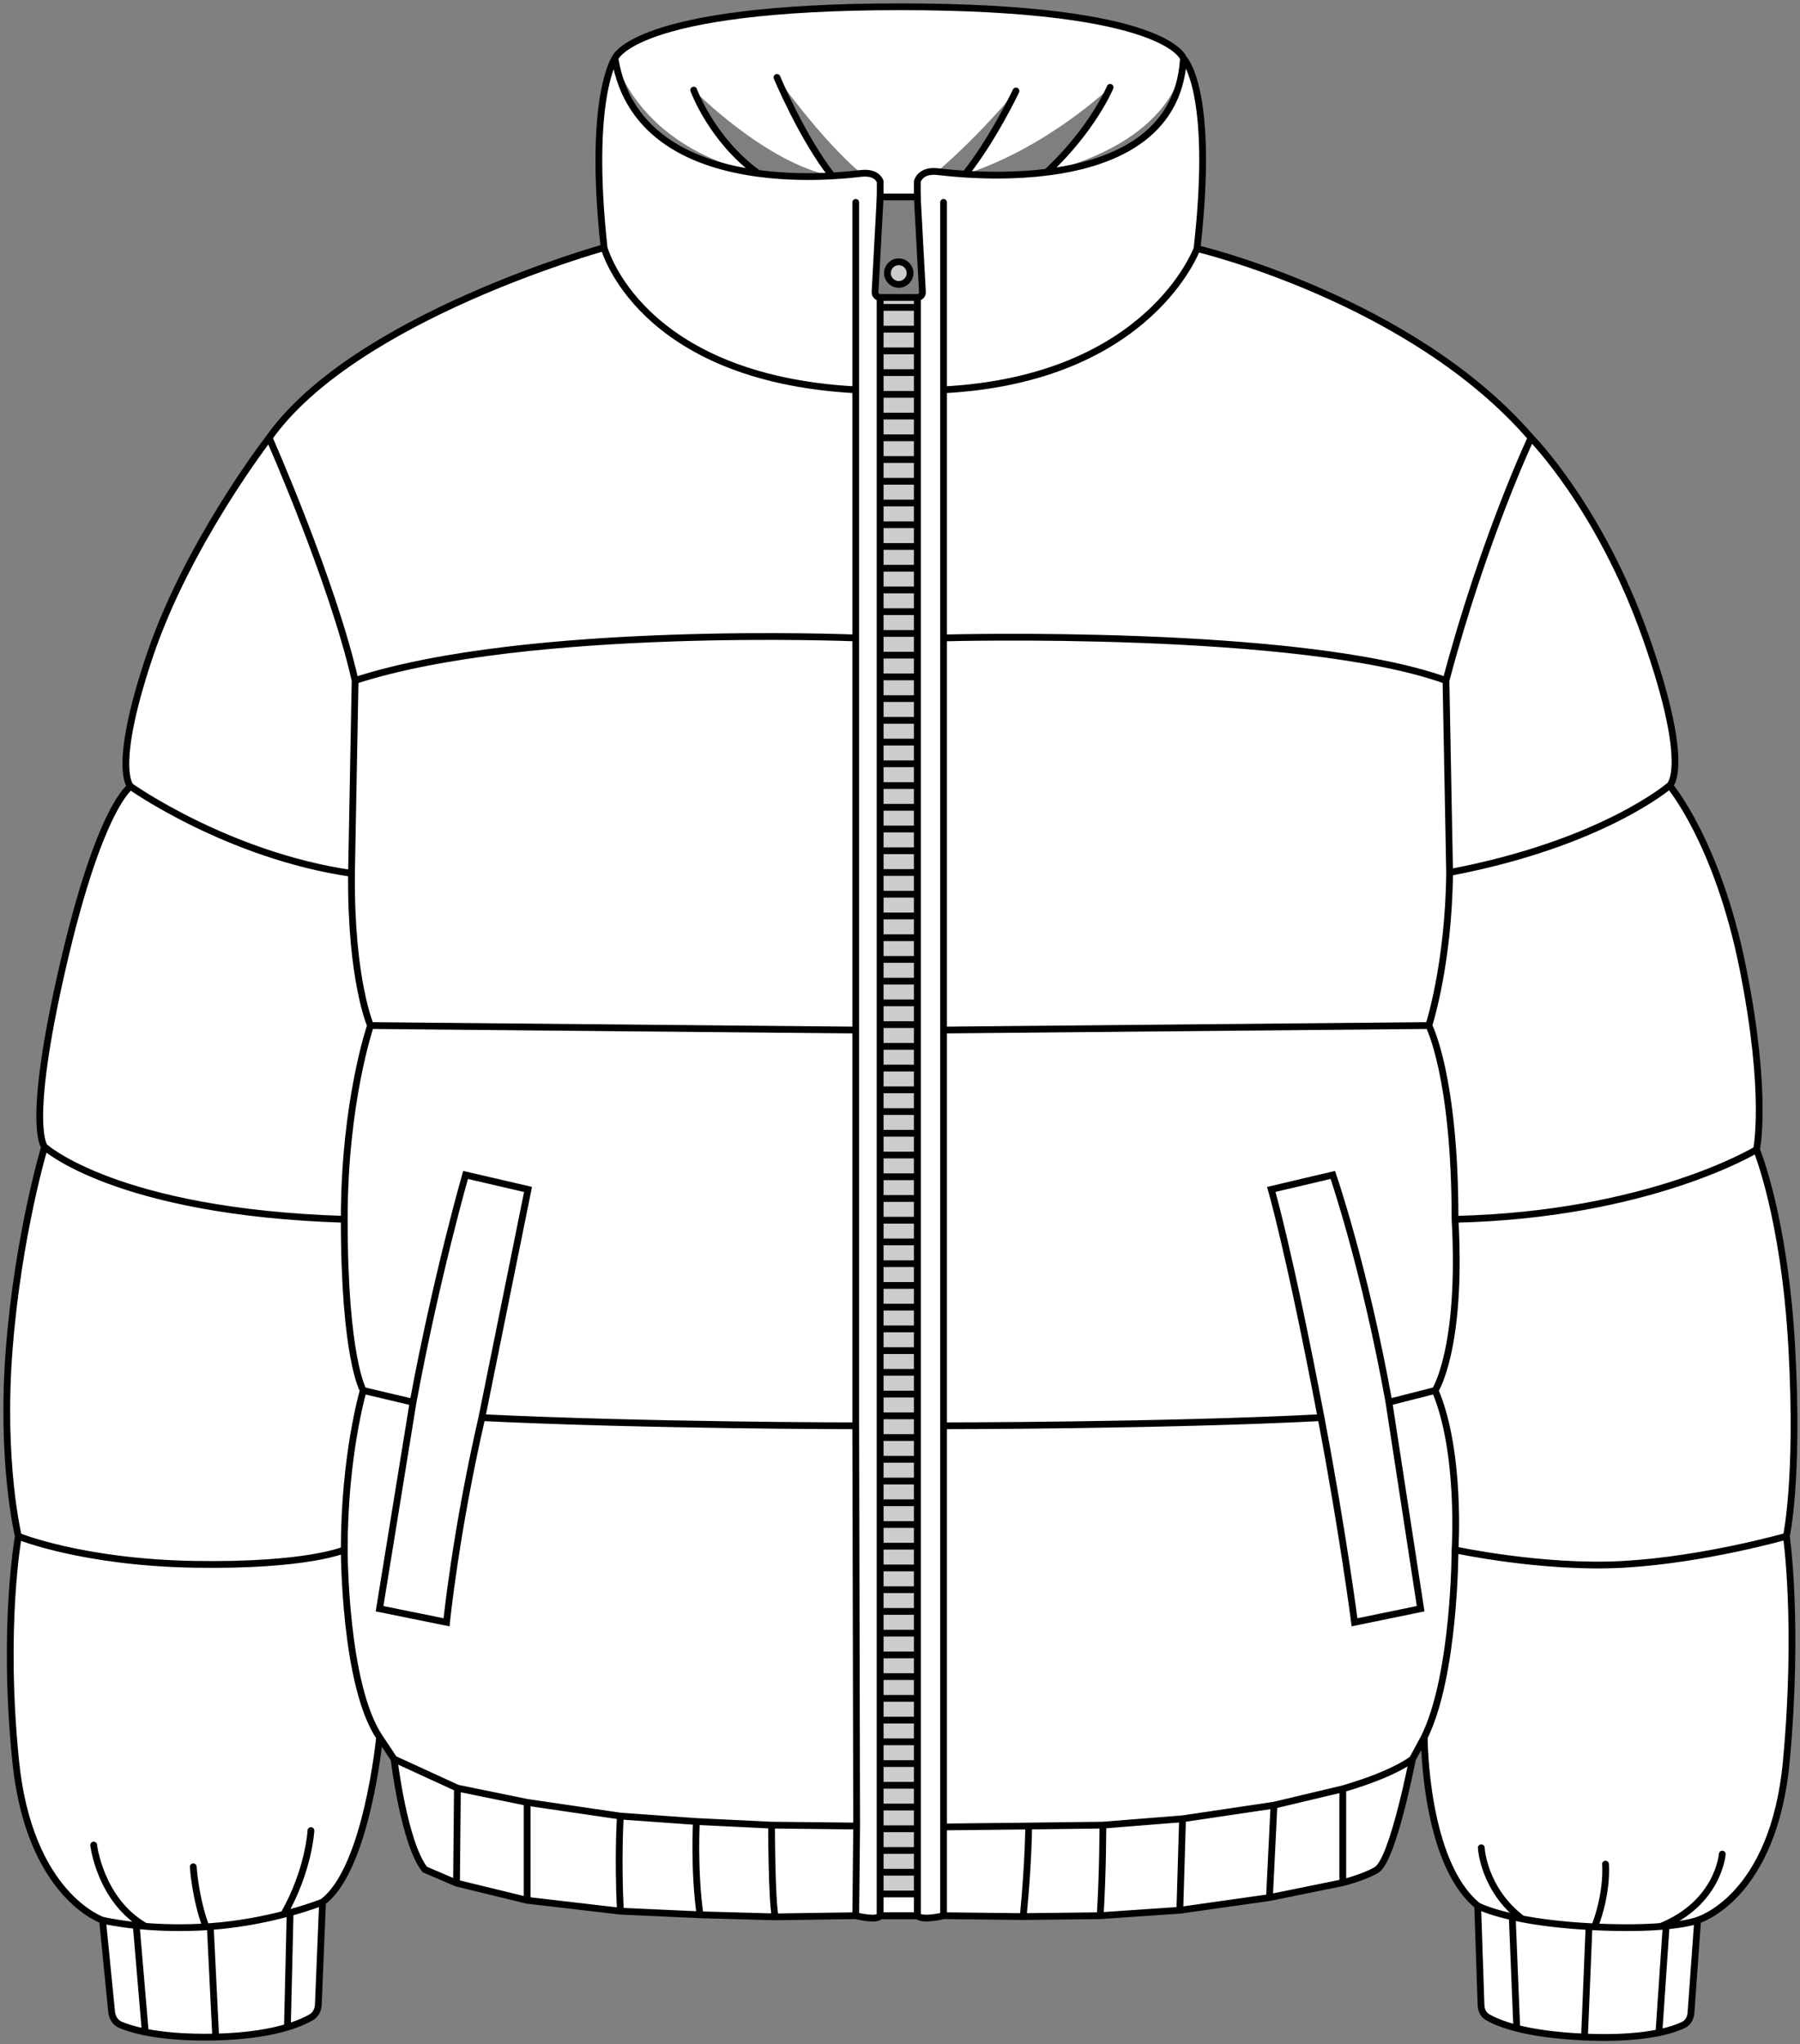 <svg width="266" height="302" viewBox="0 0 266 302" fill="white" xmlns="http://www.w3.org/2000/svg">
<rect x="0" y="0" width="266" height="302" fill="#808080" stroke="none"/>
<path d="M62.78 276.186C59.703 272.306 58.231 259.864 58.231 259.864L56.091 256.654C56.091 256.654 54.218 276.186 47.663 281.002L47.043 296.119C47.011 296.891 46.674 297.62 46.005 298.008C45.292 298.422 44.155 298.967 42.472 299.475C40.118 300.185 36.697 300.824 31.876 300.935C27.213 301.042 23.838 300.677 21.468 300.201C19.762 299.858 18.576 299.457 17.805 299.134C17.024 298.806 16.578 298.046 16.494 297.204L15.154 283.677C15.154 283.677 4.318 280.065 2.311 260.132C0.304 240.199 2.712 226.955 2.712 226.955C2.712 226.955 0.037 215.985 1.375 199.128C2.712 182.272 6.592 169.429 6.592 169.429C6.592 169.429 3.783 166.62 9.268 142.807C14.753 118.994 19.301 116.185 19.301 116.185C19.301 116.185 16.492 113.643 22.11 96.92C27.729 80.198 39.769 64.679 39.769 64.679C52.478 46.753 89.268 36.586 89.268 36.586C86.86 14.378 90.873 8.625 90.873 8.625C90.873 8.625 93.415 1 133.014 1C172.613 1 174.887 8.625 174.887 8.625C174.887 8.625 179.57 13.04 176.894 36.719C176.894 36.719 208.6 44.211 226.259 64.679C226.259 64.679 236.48 74.98 243.249 94.245C250.017 113.509 246.727 116.051 246.727 116.051C246.727 116.051 253.818 124.345 257.563 143.074C261.309 161.804 259.57 169.83 259.57 169.83C259.57 169.83 263.717 179.73 264.788 199.128C265.858 218.526 263.985 226.955 263.985 226.955C263.985 226.955 265.858 239.797 263.985 260.132C262.112 280.467 250.874 283.677 250.874 283.677L249.89 297.337C249.835 298.101 249.476 298.809 248.786 299.143C248.062 299.493 246.901 299.932 245.149 300.295C242.738 300.796 239.207 301.152 234.152 300.935C229.675 300.742 226.446 300.221 224.145 299.632C221.921 299.062 220.566 298.43 219.791 297.971C219.178 297.607 218.888 296.931 218.863 296.218L218.366 281.537C210.473 275.115 210.473 256.654 210.473 256.654L208.734 259.864C208.734 259.864 205.924 274.447 203.516 276.186C202.958 276.589 200.841 277.523 198.433 278.128L187.596 280.333L174.352 282.206L162.58 283.008L151.208 283.142L139.436 283.008C139.436 283.008 136.359 283.811 135.556 283.008H130.071C129.67 283.811 126.459 283.008 126.459 283.008L114.553 283.183L103.449 282.875L91.676 282.34L77.897 280.734L67.462 278.192L62.78 276.186Z" />
<path d="M126.459 283.008L126.593 269.764M126.459 283.008C126.459 283.008 129.67 283.811 130.071 283.008M126.459 283.008L114.553 283.183M139.436 283.008L139.436 269.898M139.436 283.008C139.436 283.008 136.359 283.811 135.556 283.008M139.436 283.008L151.208 283.142M89.268 36.586C89.268 36.586 52.478 46.753 39.769 64.679M89.268 36.586C89.268 36.586 94.352 55.85 126.459 57.589M89.268 36.586C86.86 14.378 90.873 8.625 90.873 8.625M58.231 259.864C58.231 259.864 59.703 272.306 62.78 276.186L67.462 278.192M58.231 259.864L56.091 256.654M58.231 259.864L67.596 264.162M126.593 269.764L126.459 210.633M126.593 269.764L114.017 269.63M126.459 29.896V57.589M208.734 259.864C208.734 259.864 205.924 274.446 203.516 276.186C202.958 276.589 200.841 277.523 198.433 278.128M208.734 259.864L210.473 256.654M208.734 259.864C208.734 259.864 206.182 262.021 198.433 264.27M139.436 269.898L139.436 210.633M139.436 269.898L152.011 269.764M176.894 36.719C176.894 36.719 208.6 44.211 226.259 64.679M176.894 36.719C176.894 36.719 169.937 55.984 139.436 57.589M176.894 36.719C179.57 13.04 174.887 8.625 174.887 8.625M139.436 29.896V57.589M126.459 152.172V94.245M126.459 152.172V210.633M126.459 152.172L54.753 151.503M139.436 152.172V94.245M139.436 152.172V210.633M139.436 152.172L211.142 151.503M139.436 94.245C139.436 94.245 192.145 92.773 213.683 100.532M139.436 94.245V57.589M126.459 94.245C126.459 94.245 78.031 92.238 52.478 100.532M126.459 94.245V57.589M126.459 210.633C126.459 210.633 96.091 210.633 71.208 209.429M139.436 210.633C139.436 210.633 172.078 210.633 195.222 209.429M53.682 205.416C53.682 205.416 50.873 214.914 50.873 228.961M53.682 205.416C53.682 205.416 50.873 200.734 50.873 180.132M53.682 205.416L61.04 207.155M52.478 100.532L51.943 129.028M52.478 100.532C49.134 85.817 39.769 64.679 39.769 64.679M54.753 151.503C54.753 151.503 50.873 162.74 50.873 180.132M54.753 151.503C54.753 151.503 51.81 144.814 51.943 129.028M213.683 100.532L214.219 128.894M213.683 100.532C219.302 79.395 226.259 64.679 226.259 64.679M211.142 151.503C211.142 151.503 215.021 158.861 215.021 180.132M211.142 151.503C211.142 151.503 214.085 142.539 214.219 128.894M212.078 205.416C215.958 214.513 215.021 228.961 215.021 228.961M212.078 205.416C212.078 205.416 216.092 199.262 215.021 180.132M212.078 205.416L205.255 207.155M50.873 228.961C50.873 228.961 50.873 248.895 56.091 256.654M50.873 228.961C50.873 228.961 45.388 231.369 28.799 231.102C12.211 230.834 2.712 226.955 2.712 226.955M56.091 256.654C56.091 256.654 54.218 276.186 47.663 281.002M215.021 228.961C215.021 228.961 215.021 247.423 210.473 256.654M215.021 228.961C215.021 228.961 227.998 231.771 239.904 231.102C251.811 230.433 263.985 226.955 263.985 226.955M210.473 256.654C210.473 256.654 210.473 275.115 218.366 281.537M50.873 180.132C17.161 179.061 6.592 169.429 6.592 169.429M215.021 180.132C243.784 179.463 259.57 169.83 259.57 169.83M51.943 129.028C33.616 126.352 19.301 116.185 19.301 116.185M214.219 128.894C236.828 124.613 246.727 116.051 246.727 116.051M39.769 64.679C39.769 64.679 27.729 80.198 22.11 96.92C16.492 113.643 19.301 116.185 19.301 116.185M226.259 64.679C226.259 64.679 236.48 74.98 243.249 94.245C250.017 113.509 246.727 116.051 246.727 116.051M19.301 116.185C19.301 116.185 14.753 118.994 9.268 142.807C3.783 166.62 6.592 169.429 6.592 169.429M47.663 281.002L47.043 296.119C47.011 296.891 46.674 297.62 46.005 298.008C45.292 298.422 44.155 298.967 42.472 299.475M47.663 281.002C47.663 281.002 45.854 281.739 42.873 282.559M6.592 169.429C6.592 169.429 2.712 182.272 1.375 199.128C0.037 215.985 2.712 226.955 2.712 226.955M2.712 226.955C2.712 226.955 0.304 240.199 2.311 260.132C4.318 280.065 15.154 283.677 15.154 283.677M15.154 283.677L16.494 297.204C16.578 298.046 17.024 298.806 17.805 299.134C18.576 299.457 19.762 299.858 21.468 300.201M15.154 283.677C15.154 283.677 16.999 284.129 20.131 284.454M246.727 116.051C246.727 116.051 253.818 124.345 257.563 143.074C261.309 161.804 259.57 169.83 259.57 169.83M259.57 169.83C259.57 169.83 263.717 179.73 264.788 199.128C265.858 218.526 263.985 226.955 263.985 226.955M263.985 226.955C263.985 226.955 265.858 239.797 263.985 260.132C262.112 280.467 250.874 283.677 250.874 283.677M218.366 281.537L218.863 296.218C218.888 296.931 219.178 297.607 219.791 297.971C220.566 298.43 221.921 299.062 224.145 299.632M218.366 281.537C218.366 281.537 219.829 282.36 223.476 283.177M250.874 283.677L249.89 297.337C249.835 298.101 249.476 298.809 248.786 299.143C248.062 299.493 246.901 299.932 245.149 300.295M250.874 283.677C250.874 283.677 249.6 284.205 246.219 284.529M61.04 207.155C64.519 188.426 68.8 173.576 68.8 173.576L78.031 175.717L71.208 209.429M61.04 207.155L56.091 237.657L65.99 239.664C65.99 239.664 67.328 226.286 71.208 209.429M205.255 207.155L209.938 237.657L200.172 239.664C200.172 239.664 198.433 226.286 195.222 209.429M205.255 207.155C201.643 187.088 196.961 173.576 196.961 173.576L187.864 175.717C187.864 175.717 190.508 184.68 195.222 209.429M174.887 8.625C174.887 8.625 172.613 1 133.014 1C93.415 1 90.873 8.625 90.873 8.625M174.887 8.625C174.227 20.293 164.108 24.272 154.687 25.444M135.556 283.008V26.82C135.556 26.82 135.957 25.08 138.499 25.348C138.972 25.398 140.486 25.586 142.646 25.724M135.556 283.008H130.071M90.873 8.625C92.791 20.352 102.921 24.394 112.03 25.616M130.071 283.008V26.82C130.071 26.82 129.67 25.348 127.262 25.616C126.787 25.668 125.219 25.867 122.981 25.988M234.821 284.614L234.152 300.935M234.821 284.614C230.653 284.385 227.41 283.952 224.948 283.482M234.821 284.614C235.102 284.629 235.378 284.643 235.65 284.657M234.152 300.935C239.207 301.152 242.738 300.796 245.149 300.295M234.152 300.935C229.675 300.742 226.446 300.221 224.145 299.632M31.876 300.935C36.697 300.824 40.118 300.185 42.472 299.475M31.876 300.935C27.213 301.042 23.838 300.677 21.468 300.201M31.876 300.935L31.074 284.614M31.074 284.614C30.858 284.629 30.644 284.643 30.432 284.656M31.074 284.614C35.28 284.313 39.055 283.554 41.937 282.809M151.208 283.142L162.58 283.008M151.208 283.142C152.011 274.848 152.011 269.764 152.011 269.764M162.58 283.008L174.352 282.206M162.58 283.008C162.981 276.721 162.981 269.63 162.981 269.63M174.352 282.206L187.596 280.333M174.352 282.206L174.754 268.694M187.596 280.333L198.433 278.128M187.596 280.333L188.265 266.687M198.433 278.128V264.27M198.433 264.27L188.265 266.687M188.265 266.687L174.754 268.694M174.754 268.694L162.981 269.63M162.981 269.63L152.011 269.764M114.553 283.183C114.017 280.333 114.017 269.63 114.017 269.63M114.553 283.183L103.449 282.875M114.017 269.63L102.914 269.095M102.914 269.095L91.676 268.293M102.914 269.095C102.914 269.095 102.512 276.186 103.449 282.875M91.676 268.293L77.897 266.269M91.676 268.293C91.676 268.293 91.275 274.313 91.676 282.34M77.897 266.269L67.596 264.162M77.897 266.269V280.734M67.596 264.162L67.462 278.192M91.676 282.34L103.449 282.875M91.676 282.34L77.897 280.734M77.897 280.734L67.462 278.192M122.981 25.988C120.127 26.143 116.185 26.173 112.03 25.616M122.981 25.988C118.566 20.398 114.82 11.435 114.82 11.435M112.03 25.616C105.188 20.666 102.512 13.308 102.512 13.308M142.646 25.724C145.729 25.919 150.126 26.011 154.687 25.444M142.646 25.724C146.794 20.532 150.138 13.441 150.138 13.441M154.687 25.444C161.509 19.06 164.051 12.906 164.051 12.906M42.873 282.559C42.573 282.641 42.26 282.725 41.937 282.809M42.873 282.559L42.472 299.475M21.468 300.201L20.131 284.454M20.131 284.454C20.553 284.497 21 284.539 21.468 284.577M21.468 284.577C23.918 284.774 26.971 284.869 30.432 284.656M21.468 284.577C14.779 280.734 13.843 272.574 13.843 272.574M30.432 284.656C28.826 280.333 28.559 275.784 28.559 275.784M41.937 282.809C45.682 276.186 45.95 270.433 45.95 270.433M245.149 300.295L246.219 284.529M246.219 284.529C245.963 284.554 245.696 284.577 245.416 284.599M223.476 283.177L224.145 299.632M223.476 283.177C223.932 283.279 224.422 283.381 224.948 283.482M245.416 284.599C243.087 284.781 239.901 284.861 235.65 284.657M245.416 284.599C253.978 281.135 254.513 273.911 254.513 273.911M224.948 283.482C219.195 279.129 218.901 272.975 218.901 272.975M235.65 284.657C237.657 279.396 237.256 275.383 237.256 275.383" stroke="black" stroke-linecap="round"/>
<path d="M112.03 25.616C116.185 26.173 120.127 26.143 122.981 25.988C113.215 24.144 102.512 13.308 102.512 13.308C102.512 13.308 105.188 20.666 112.03 25.616Z" fill="black" fill-opacity="0.5"/>
<path d="M122.981 25.988C125.219 25.867 126.787 25.668 127.262 25.616C121.242 20.532 114.82 11.435 114.82 11.435C114.82 11.435 118.566 20.398 122.981 25.988Z" fill="black" fill-opacity="0.5"/>
<path d="M138.499 25.348C138.972 25.398 140.486 25.586 142.646 25.724C146.794 20.532 150.138 13.441 150.138 13.441C150.138 13.441 145.188 19.595 138.499 25.348Z" fill="black" fill-opacity="0.5"/>
<path d="M142.646 25.724C145.729 25.919 150.126 26.011 154.687 25.444C161.509 19.06 164.051 12.906 164.051 12.906C164.051 12.906 154.687 21.87 142.646 25.724Z" fill="black" fill-opacity="0.5"/>
<path d="M90.873 8.625C90.873 8.625 93.95 21.602 112.03 25.616C102.921 24.394 92.791 20.352 90.873 8.625Z" fill="black" fill-opacity="0.5"/>
<path d="M174.862 9.007C174.005 20.38 164.005 24.285 154.687 25.444C172.713 20.822 174.653 11.056 174.862 9.007Z" fill="black" fill-opacity="0.5"/>
<path d="M135.556 283.008H130.071V279.798V276.587V273.376V270.165V266.955V263.744V260.533V257.323V254.112V250.901V247.69V244.48V241.269V238.058V234.848V231.637V228.426V225.215V222.005V218.794V215.583V212.372V209.162V205.951V202.74V199.53V196.319V193.108V189.897V186.687V183.476V180.265V177.055V173.844V170.633V167.422V164.212V161.001V157.79V154.579V151.369V148.158V144.947V141.737V138.526V135.315V132.104V128.894V125.683V122.472V119.262V116.051V112.84V109.629V106.419V103.208V99.997V96.787V93.576V90.365V87.154V83.944V80.733V77.522V74.311V71.101V67.89V64.679V61.468V58.258V55.047V51.836V48.626V45.415V43.943C129.635 43.943 129.288 43.577 129.312 43.142L130.071 29.094H135.556L136.315 43.142C136.339 43.577 135.992 43.943 135.556 43.943V45.415V48.626V51.836V55.047V58.258V61.468V64.679V67.89V71.101V74.311V77.522V80.733V83.944V87.154V90.365V93.576V96.787V99.997V103.208V106.419V109.629V112.84V116.051V119.262V122.472V125.683V128.894V132.104V135.315V138.526V141.737V144.947V148.158V151.369V154.579V157.79V161.001V164.212V167.422V170.633V173.844V177.055V180.265V183.476V186.687V189.897V193.108V196.319V199.53V202.74V205.951V209.162V212.372V215.583V218.794V222.005V225.215V228.426V231.637V234.848V238.058V241.269V244.48V247.69V250.901V254.112V257.323V260.533V263.744V266.955V270.165V273.376V276.587V279.798V283.008Z" fill="#CCCCCC"/>
<path d="M130.071 279.798V283.008H135.556V279.798M130.071 279.798V276.587M130.071 279.798H135.556M135.556 279.798V276.587M130.071 276.587V273.376M130.071 276.587H135.556M135.556 276.587V273.376M130.071 273.376V270.165M130.071 273.376H135.556M135.556 273.376V270.165M130.071 270.165V266.955M130.071 270.165H135.556M135.556 270.165V266.955M130.071 266.955H135.556M130.071 266.955V263.744M135.556 266.955V263.744M130.071 263.744V260.533M130.071 263.744H135.556M135.556 263.744V260.533M130.071 260.533V257.323M130.071 260.533H135.556M135.556 260.533V257.323M130.071 257.323V254.112M130.071 257.323H135.556M135.556 257.323V254.112M130.071 254.112V250.901M130.071 254.112H135.556M135.556 254.112V250.901M130.071 250.901H135.556M130.071 250.901V247.69M135.556 250.901V247.69M130.071 247.69V244.48M130.071 247.69H135.556M135.556 247.69V244.48M130.071 244.48V241.269M130.071 244.48H135.556M135.556 244.48V241.269M130.071 241.269V238.058M130.071 241.269H135.556M135.556 241.269V238.058M130.071 238.058V234.848M130.071 238.058H135.556M135.556 238.058V234.848M130.071 234.848H135.556M130.071 234.848V231.637M135.556 234.848V231.637M130.071 231.637V228.426M130.071 231.637H135.556M135.556 231.637V228.426M130.071 228.426V225.215M130.071 228.426H135.556M135.556 228.426V225.215M130.071 225.215V222.005M130.071 225.215H135.556M135.556 225.215V222.005M130.071 222.005V218.794M130.071 222.005H135.556M135.556 222.005V218.794M130.071 218.794H135.556M130.071 218.794V215.583M135.556 218.794V215.583M130.071 215.583V212.372M130.071 215.583H135.556M135.556 215.583V212.372M130.071 212.372V209.162M130.071 212.372H135.556M135.556 212.372V209.162M130.071 209.162V205.951M130.071 209.162H135.556M135.556 209.162V205.951M130.071 205.951V202.74M130.071 205.951H135.556M135.556 205.951V202.74M130.071 202.74H135.556M130.071 202.74V199.53M135.556 202.74V199.53M130.071 199.53V196.319M130.071 199.53H135.556M135.556 199.53V196.319M130.071 196.319V193.108M130.071 196.319H135.556M135.556 196.319V193.108M130.071 193.108V189.897M130.071 193.108H135.556M135.556 193.108V189.897M130.071 189.897V186.687M130.071 189.897H135.556M135.556 189.897V186.687M130.071 186.687H135.556M130.071 186.687V183.476M135.556 186.687V183.476M130.071 183.476V180.265M130.071 183.476H135.556M135.556 183.476V180.265M130.071 180.265V177.055M130.071 180.265H135.556M135.556 180.265V177.055M130.071 177.055V173.844M130.071 177.055H135.556M135.556 177.055V173.844M130.071 173.844V170.633M130.071 173.844H135.556M135.556 173.844V170.633M130.071 170.633H135.556M130.071 170.633V167.422M135.556 170.633V167.422M130.071 167.422V164.212M130.071 167.422H135.556M135.556 167.422V164.212M130.071 164.212V161.001M130.071 164.212H135.556M135.556 164.212V161.001M130.071 161.001V157.79M130.071 161.001H135.556M135.556 161.001V157.79M130.071 157.79V154.579M130.071 157.79H135.556M135.556 157.79V154.579M130.071 154.579H135.556M130.071 154.579V151.369M135.556 154.579V151.369M130.071 151.369V148.158M130.071 151.369H135.556M135.556 151.369V148.158M130.071 148.158V144.947M130.071 148.158H135.556M135.556 148.158V144.947M130.071 144.947V141.737M130.071 144.947H135.556M135.556 144.947V141.737M130.071 141.737V138.526M130.071 141.737H135.556M135.556 141.737V138.526M130.071 138.526H135.556M130.071 138.526V135.315M135.556 138.526V135.315M130.071 135.315V132.104M130.071 135.315H135.556M135.556 135.315V132.104M130.071 132.104V128.894M130.071 132.104H135.556M135.556 132.104V128.894M130.071 128.894V125.683M130.071 128.894H135.556M135.556 128.894V125.683M130.071 125.683V122.472M130.071 125.683H135.556M135.556 125.683V122.472M130.071 122.472H135.556M130.071 122.472V119.262M135.556 122.472V119.262M130.071 119.262V116.051M130.071 119.262H135.556M135.556 119.262V116.051M130.071 116.051V112.84M130.071 116.051H135.556M135.556 116.051V112.84M130.071 112.84V109.629M130.071 112.84H135.556M135.556 112.84V109.629M130.071 109.629V106.419M130.071 109.629H135.556M135.556 109.629V106.419M130.071 106.419H135.556M130.071 106.419V103.208M135.556 106.419V103.208M130.071 103.208V99.997M130.071 103.208H135.556M135.556 103.208V99.997M130.071 99.997V96.787M130.071 99.997H135.556M135.556 99.997V96.787M130.071 96.787V93.576M130.071 96.787H135.556M135.556 96.787V93.576M130.071 93.576V90.365M130.071 93.576H135.556M135.556 93.576V90.365M130.071 90.365V87.154M130.071 90.365H135.556M135.556 90.365V87.154M130.071 87.154V83.944M130.071 87.154H135.556M135.556 87.154V83.944M130.071 83.944V80.733M130.071 83.944H135.556M135.556 83.944V80.733M130.071 80.733V77.522M130.071 80.733H135.556M135.556 80.733V77.522M130.071 77.522H135.556M130.071 77.522V74.311M135.556 77.522V74.311M130.071 74.311V71.101M130.071 74.311H135.556M135.556 74.311V71.101M130.071 71.101V67.89M130.071 71.101H135.556M135.556 71.101V67.89M130.071 67.89V64.679M130.071 67.89H135.556M135.556 67.89V64.679M130.071 64.679V61.468M130.071 64.679H135.556M135.556 64.679V61.468M130.071 61.468H135.556M130.071 61.468V58.258M135.556 61.468V58.258M130.071 58.258V55.047M130.071 58.258H135.556M135.556 58.258V55.047M130.071 55.047V51.836M130.071 55.047H135.556M135.556 55.047V51.836M130.071 51.836V48.626M130.071 51.836H135.556M135.556 51.836V48.626M130.071 48.626V45.415M130.071 48.626H135.556M135.556 48.626V45.415M130.071 45.415H135.556M130.071 45.415V43.943M135.556 45.415V43.943M130.071 43.943V43.943C129.635 43.943 129.288 43.577 129.312 43.142L130.071 29.094H135.556L136.315 43.142C136.339 43.577 135.992 43.943 135.556 43.943V43.943M130.071 43.943H135.556M131.141 40.331C131.133 41.258 131.887 42.015 132.813 42.015C133.74 42.015 134.494 41.258 134.486 40.331C134.478 39.413 133.732 38.678 132.813 38.678C131.895 38.678 131.149 39.413 131.141 40.331Z" stroke="black" stroke-linecap="round"/>
<path fill-rule="evenodd" clip-rule="evenodd" d="M135.556 29.094H130.071L129.312 43.142C129.288 43.577 129.635 43.943 130.071 43.943H135.556C135.992 43.943 136.339 43.577 136.315 43.142L135.556 29.094ZM132.813 42.015C131.887 42.015 131.133 41.258 131.141 40.331C131.149 39.413 131.895 38.678 132.813 38.678C133.732 38.678 134.478 39.413 134.486 40.331C134.494 41.258 133.74 42.015 132.813 42.015Z" fill="black" fill-opacity="0.5"/>
</svg>
